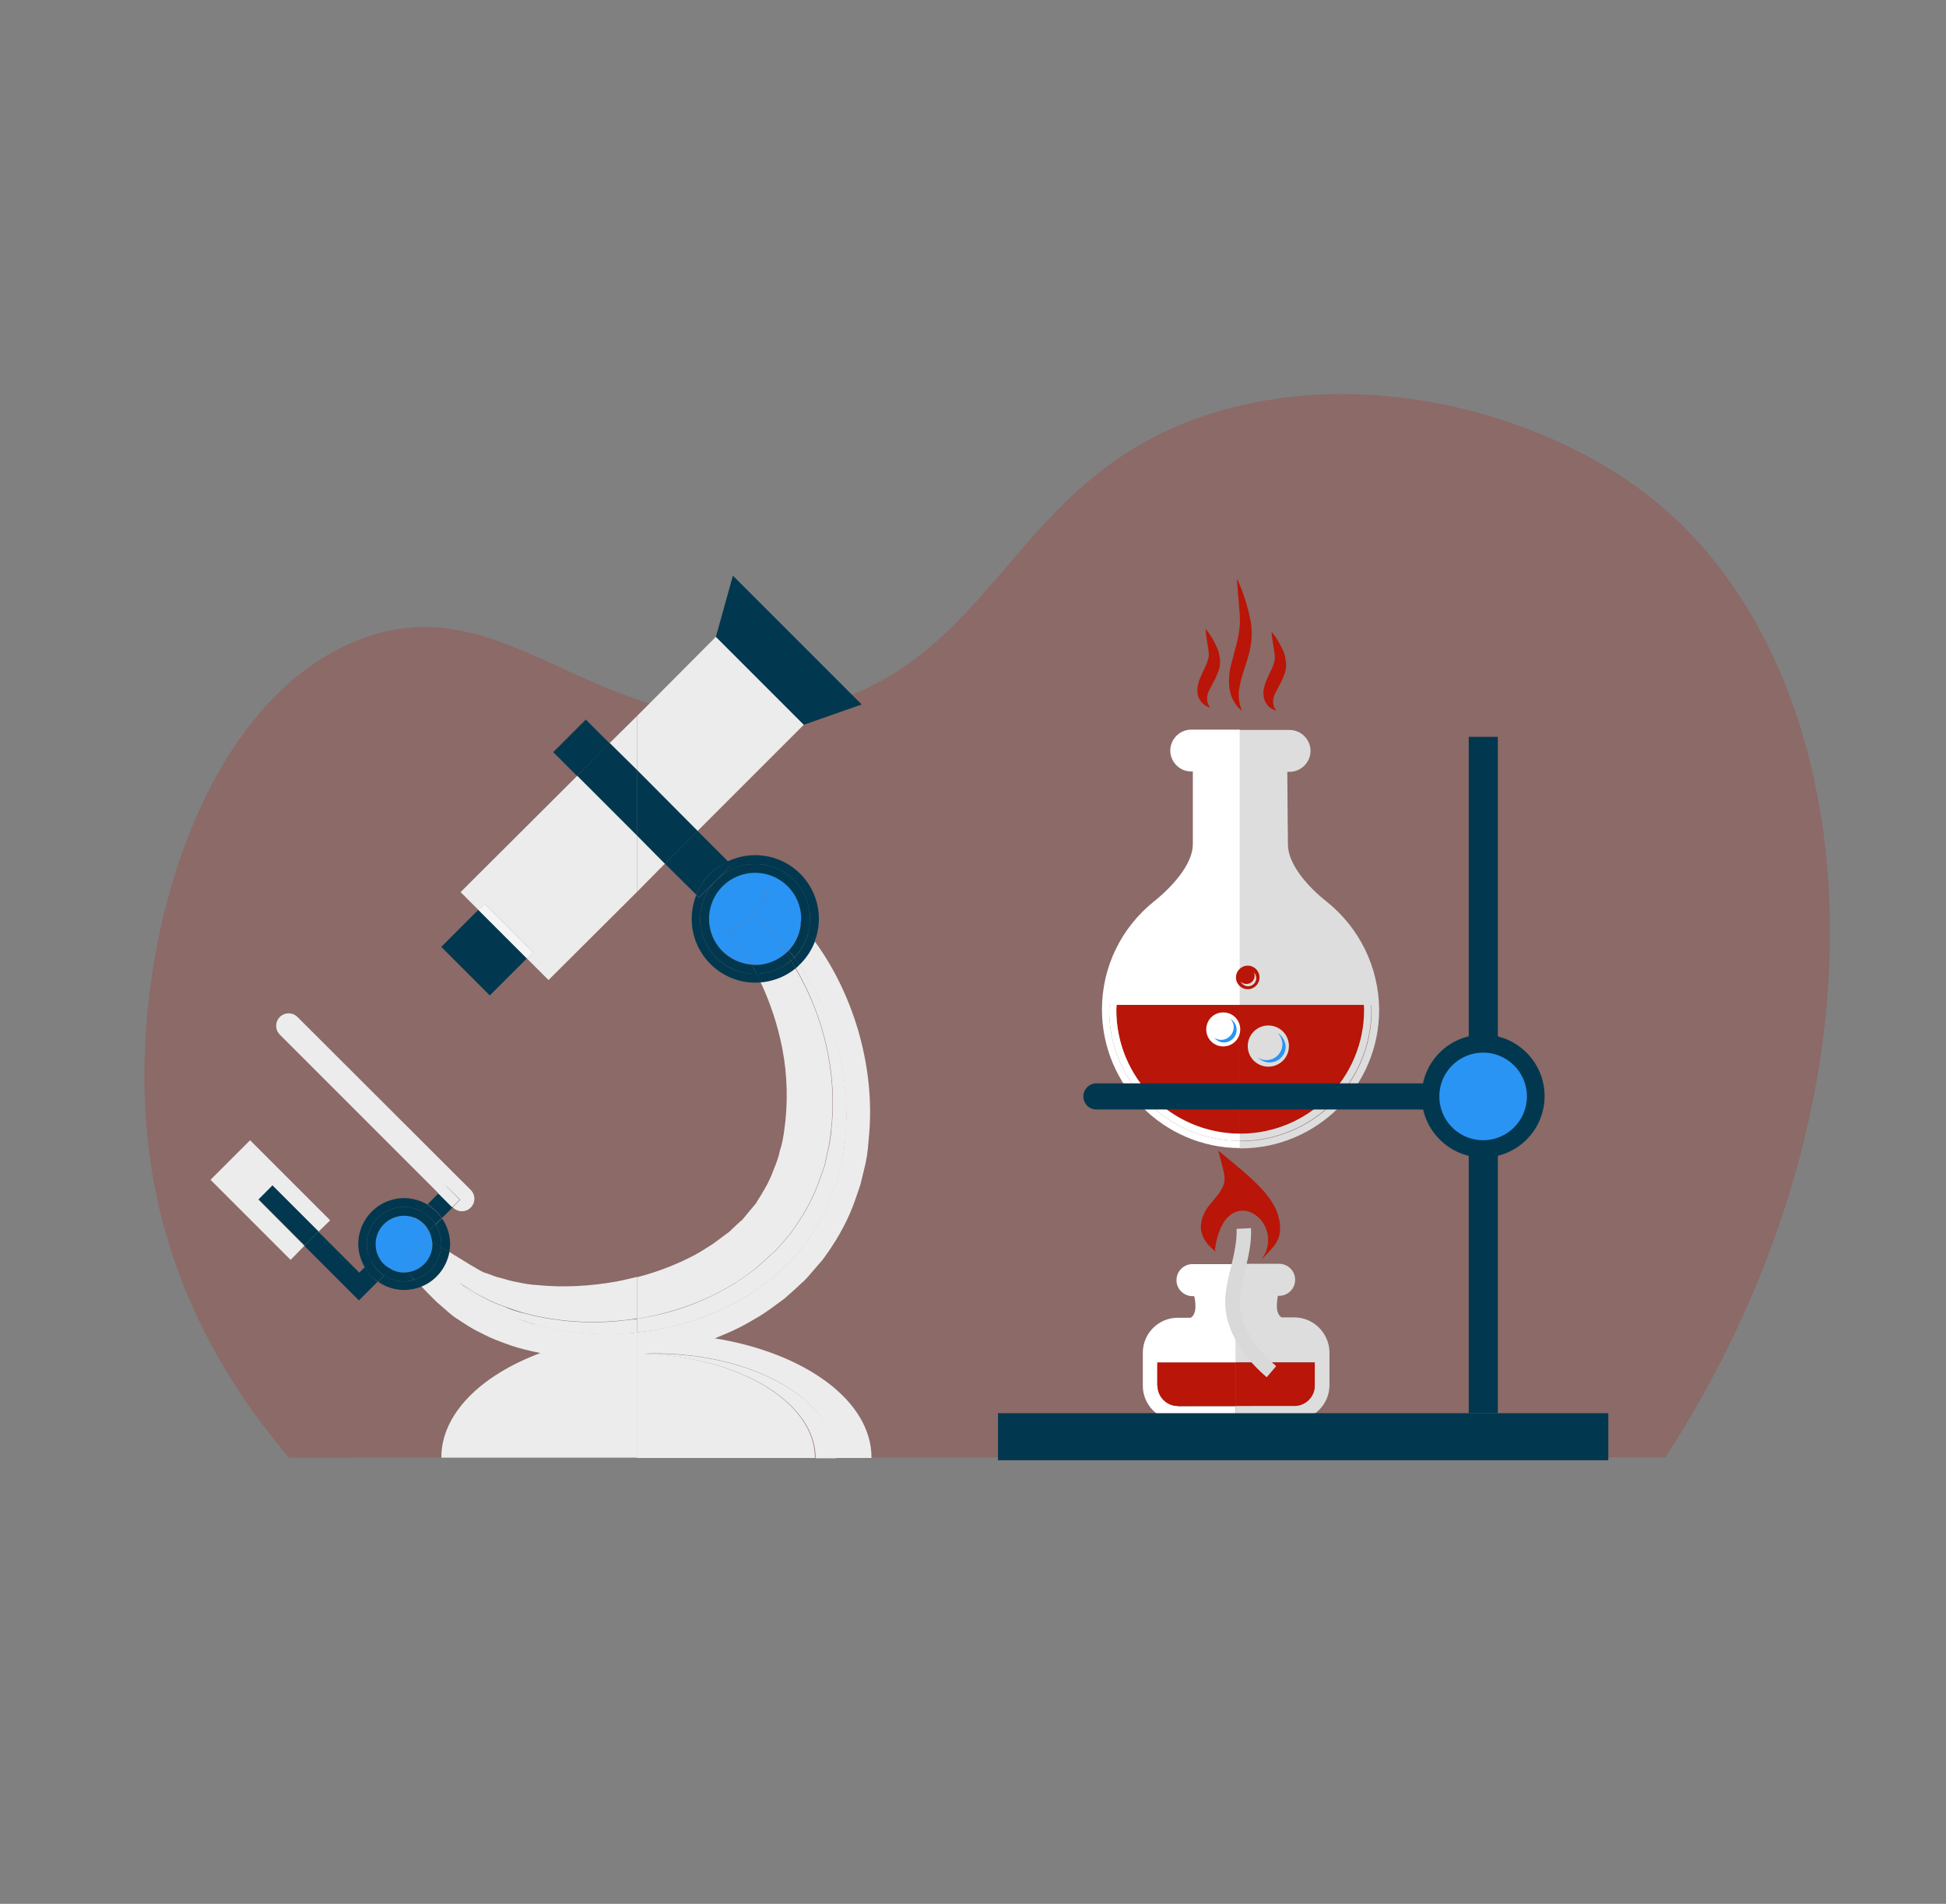 <svg xmlns="http://www.w3.org/2000/svg" xmlns:xlink="http://www.w3.org/1999/xlink" version="1.1" id="Layer_1" x="0px" y="0px" viewBox="0 0 595.3 582.4" style="enable-background:new 0 0 595.3 582.4;" xml:space="preserve">
<rect x="0" y="0" width="595.3" height="582.4" fill="#808080" stroke="none"/>
<style xmlns="http://www.w3.org/2000/svg" type="text/css">
	.st0{opacity:0.2;fill:#b91508;enable-background:new    ;}
	.st1{fill:#FFFFFF;}
	.st2{fill:#DDDDDD;}
	.st3{fill:#b91508;}
	.st4{fill:#2A94F4;}
	.st5{fill:#01384F;}
	.st6{fill:#D9D9D9;}
	.st7{fill:none;}
	.st8{fill:#ECECEC;}
	.st9{fill:#F5F5F5;}
</style>
<path xmlns="http://www.w3.org/2000/svg" class="st0" d="M88.4,445.9c-12.7-15-37.7-47.6-43.1-96.1c-6.5-58.1,15.4-134.5,64-153.9c47.5-18.9,74.6,34.7,136.1,21.3  c61.3-13.3,62.5-72.8,128.1-91.6c47.4-13.6,100.4,1.9,131.6,26.7c65.5,51.9,78.4,178.7,4.4,293.5L88.4,445.9L88.4,445.9z"/>
<g xmlns="http://www.w3.org/2000/svg">
	<path class="st1" d="M360.3,430.1c-3.4,0-6.2-2.8-6.2-6.2v-7.1h24v-30.1h-13.3c-2.7,0-4.9,2.2-4.9,4.9c0,2.7,2.2,4.9,4.9,4.9h0.5   c0.2,0.6,0.4,1.8,0.4,3.3c0,2-1,3.3-1.6,3.3h-3.8c-5.9,0-10.7,4.8-10.7,10.7v10.1c0,5.9,4.8,10.7,10.7,10.7H378v-4.4H360.3z"/>
	<path class="st2" d="M396,403h-3.8c-0.5,0-1.6-1.2-1.6-3.3c0-1.5,0.2-2.6,0.3-3.3h0.4c2.7,0,4.9-2.2,4.9-4.9c0-2.7-2.2-4.9-4.9-4.9   H378v30.1h24.2v7.1c0,3.4-2.8,6.2-6.2,6.2H378v4.4H396c5.9,0,10.7-4.8,10.7-10.7v-10.1C406.6,407.8,401.8,403,396,403z"/>
	<path class="st3" d="M396,430.1c3.4,0,6.2-2.8,6.2-6.2v-7.1H378v13.3H396z"/>
	<path class="st3" d="M354.1,423.9c0,3.4,2.8,6.2,6.2,6.2H378v-13.3h-24V423.9z"/>
	<path class="st2" d="M405.7,275.7c-5.7-4.5-11.7-11.4-11.7-17.3c0-0.7-0.2-16.4-0.2-22.3h0.7c3.5,0,6.4-2.9,6.4-6.4   c0-3.5-2.9-6.4-6.4-6.4h-15.2v2.2v2.2v4v2.2v2.2v71.4h38h2.2c0,0.5,0.1,1,0.1,1.5c0,22.2-18,40.1-40.1,40.1c-0.1,0-0.1,0-0.2,0v2.2   c0.1,0,0.1,0,0.2,0c23.4,0,42.4-19,42.4-42.4C421.8,295.9,415.9,283.8,405.7,275.7z"/>
	<path class="st3" d="M379.2,346.8c0.1,0,0.1,0,0.2,0c20.9,0,37.9-17,37.9-37.9c0-0.5-0.1-1-0.1-1.5h-38V346.8z"/>
	<g>
		<path class="st2" d="M394.3,320c0,3.5-2.8,6.3-6.3,6.3c-3.5,0-6.3-2.8-6.3-6.3c0-3.5,2.8-6.3,6.3-6.3    C391.5,313.7,394.3,316.5,394.3,320z"/>
	</g>
	<g>
		<path class="st4" d="M390.9,316c0.8,0.9,1.4,2.1,1.4,3.4c0,2.7-2.2,4.9-4.9,4.9c-1,0-1.9-0.3-2.6-0.8c0.9,0.9,2.2,1.5,3.6,1.5    c2.7,0,4.9-2.2,4.9-4.9C393.2,318.4,392.2,316.9,390.9,316z"/>
	</g>
	<path class="st3" d="M341.6,307.4c0,0.5-0.1,1-0.1,1.5c0,20.9,16.9,37.8,37.8,37.9v-39.4H341.6z"/>
	<path class="st3" d="M371.6,382.6c-2.9-2.2-3.4-6.5-3.4-6.5l2.6-6c0,0,4.2-4,4-4.3c-0.2-0.3,1.7-4.9,1.7-4.9l0.6-2.8l2.4,2.3   l4.2,3.1l3.9,5.7c0,0,3.1,4.3,2.8,4.6c-0.2,0.3,0,5.7,0,5.7l-2.8,3.1c0,0-0.5,0.8-1.6,2.6C394.1,373.5,374.5,359.9,371.6,382.6z"/>
	<g>
		<path class="st1" d="M379.4,314.9c0,2.9-2.3,5.2-5.2,5.2c-2.9,0-5.2-2.3-5.2-5.2c0-2.9,2.3-5.2,5.2-5.2    C377.1,309.7,379.4,312,379.4,314.9z"/>
	</g>
	<g>
		<path class="st4" d="M376.4,311.7c0.6,0.7,1,1.5,1,2.5c0,2.1-1.7,3.9-3.9,3.9c-0.8,0-1.4-0.3-2-0.6c0.7,0.8,1.7,1.4,2.9,1.4    c2.1,0,3.9-1.7,3.9-3.9C378.3,313.6,377.5,312.4,376.4,311.7z"/>
	</g>
	<g>
		<path class="st3" d="M372.1,383c-2-1.5-3.9-3.4-4.6-6.2c-0.3-1.4-0.1-2.8,0.3-4.2c0.2-0.7,0.5-1.2,0.8-1.9    c0.3-0.6,0.7-1.2,1.1-1.7c1.6-2.1,3.4-3.8,4.3-5.8c0.1-0.2,0.2-0.5,0.3-0.7c0-0.1,0.1-0.3,0.1-0.3l0.1-0.5    c0.1-0.6,0.1-0.9,0.1-1.4c0-1-0.3-2.1-0.6-3.3l-1.3-5l4,3.3c2.3,1.9,4.6,3.8,6.8,5.9c2.2,2.1,4.4,4.4,6,7.2    c1.6,2.7,2.5,6.1,1.9,9.3c-0.2,0.9-0.5,1.5-0.9,2.3c-0.4,0.7-0.9,1.3-1.4,1.9c-1,1.2-2.1,2.2-3.1,3.3c0.7-1.3,1.6-2.5,2.4-3.8    c0.4-0.6,0.7-1.3,1-1.9c0.2-0.5,0.4-1.4,0.4-1.9c0.1-2.8-0.9-5.4-2.6-7.7c-3.2-4.6-8.1-8-12.7-12l2.7-1.6c0.3,1.2,0.6,2.6,0.6,4.1    c0,0.7-0.1,1.7-0.3,2.3l-0.1,0.5l-0.2,0.6c-0.1,0.4-0.3,0.7-0.5,1c-1.4,2.6-3.5,4.2-5.1,6c-0.4,0.4-0.8,0.9-1.1,1.3    c-0.3,0.4-0.6,0.9-0.9,1.4c-0.5,1-0.7,2.1-0.7,3.2C369,378.9,370.5,381,372.1,383z"/>
	</g>
	<g>
		<g>
			<path class="st3" d="M370.1,216.5c0,0-0.4-0.2-1.1-0.5c-0.6-0.3-1.7-1.2-2.3-2.6c-0.4-0.7-0.4-1.7-0.4-2.5c0-0.9,0.3-1.8,0.5-2.6     c0.6-1.6,1.3-3,1.9-4.3c0.2-0.6,0.6-1.2,0.7-1.8c0.2-0.6,0.4-1.2,0.4-1.8c0-0.7-0.1-1.2-0.2-2c-0.1-0.7-0.2-1.3-0.3-1.9     c-0.4-2.4-0.5-4.1-0.5-4.1s1.2,1.3,2.4,3.5c0.3,0.5,0.6,1.2,0.9,1.8c0.3,0.6,0.7,1.5,0.8,2.3c0.2,0.9,0.4,1.9,0.3,2.8     c0,1-0.2,1.9-0.6,2.8c-0.6,1.8-1.5,3.2-2.1,4.4c-0.3,0.6-0.6,1.1-0.8,1.6c-0.2,0.5-0.3,0.9-0.4,1.4c-0.1,0.5,0,0.9,0,1.3     c0.1,0.4,0.1,0.8,0.3,1.2C370,216,370.1,216.5,370.1,216.5z"/>
		</g>
		<g>
			<path class="st3" d="M379.8,217.4c0,0-0.5-0.5-1.3-1.3c-0.7-0.9-1.8-2.5-2.2-4.6c-0.5-2.1-0.4-4.8,0.1-7.3     c0.6-2.5,1.3-4.9,1.9-7.3c0.3-1.2,0.6-2.4,0.7-3.5c0.1-0.6,0.2-1.2,0.2-1.7l0.1-0.8l0-0.9c0-2.5-0.3-4.6-0.4-6.5     c-0.4-3.9-0.5-6.5-0.5-6.5s1.2,2.4,2.4,6.1c0.6,1.9,1.3,4.3,1.7,6.6l0.2,0.9l0.1,1.1c0.1,0.7,0.1,1.4,0.1,2.1     c0,1.4-0.1,2.8-0.4,4.2c-0.5,2.7-1.4,5.2-2.1,7.4c-0.7,2.2-1.2,4.2-1.4,5.9c-0.2,1.8,0.1,3.3,0.3,4.4     C379.7,216.7,379.8,217.4,379.8,217.4z"/>
		</g>
		<g>
			<path class="st3" d="M390.3,217.4c0,0-0.4-0.2-1.1-0.5c-0.7-0.3-1.7-1.2-2.3-2.6c-0.3-0.7-0.4-1.7-0.4-2.5c0-0.9,0.3-1.8,0.5-2.6     c0.6-1.6,1.3-3,1.9-4.3c0.3-0.6,0.6-1.2,0.7-1.8c0.2-0.6,0.4-1.2,0.4-1.8c0-0.7-0.1-1.2-0.2-2c-0.1-0.7-0.2-1.3-0.3-1.9     c-0.4-2.4-0.5-4.1-0.5-4.1s1.2,1.3,2.4,3.5c0.3,0.5,0.6,1.2,0.9,1.8c0.3,0.6,0.7,1.5,0.8,2.3c0.2,0.9,0.4,1.9,0.3,2.8     c0,1-0.2,1.9-0.6,2.8c-0.6,1.8-1.5,3.2-2.1,4.4c-0.3,0.6-0.6,1.1-0.8,1.6c-0.2,0.5-0.3,0.9-0.4,1.4c-0.1,0.5,0,0.9,0,1.3     c0.1,0.4,0.1,0.8,0.3,1.2C390.2,216.9,390.3,217.4,390.3,217.4z"/>
		</g>
	</g>
	<g>
		<path class="st4" d="M347.4,304.5c0,0,0-0.6,0-1.7c0.1-1.1,0-2.6,0.7-4.4c0.6-1.8,1.3-4.1,2.6-6.1c0.6-1,1.2-2.1,1.9-3.1    c0.8-1,1.6-1.9,2.3-2.9c1.7-1.9,3.5-3.6,5.3-5c1.9-1.4,3.6-2.7,5.3-3.5c1.6-0.9,3.1-1.5,4.2-1.8c1-0.3,1.7-0.5,1.7-0.5    s-0.4,0.5-1.1,1.4c-0.7,0.8-1.7,2-2.8,3.3c-1.2,1.3-2.5,2.9-4,4.5c-0.8,0.8-1.4,1.7-2.2,2.5c-0.8,0.8-1.6,1.7-2.3,2.6    c-1.6,1.7-3.1,3.4-4.4,5.1c-0.7,0.8-1.5,1.6-2,2.4c-0.5,0.8-1.1,1.5-1.7,2.2c-1.2,1.3-1.8,2.8-2.5,3.6    C347.8,304,347.4,304.5,347.4,304.5z"/>
	</g>
	<g>
		<rect x="305.3" y="432.3" class="st5" width="186.7" height="14.4"/>
	</g>
	<path class="st1" d="M339.4,307.4c0,0.5-0.1,1-0.1,1.5C339.3,308.4,339.3,307.9,339.4,307.4L339.4,307.4z"/>
	<path class="st1" d="M419.5,307.4L419.5,307.4c0,0.5,0.1,1,0.1,1.5C419.6,308.4,419.5,307.9,419.5,307.4z"/>
	<path class="st2" d="M417.3,308.9c0,20.9-17,37.9-37.9,37.9c-0.1,0-0.1,0-0.2,0v2.2c0.1,0,0.1,0,0.2,0c22.2,0,40.1-18,40.1-40.1   c0-0.5-0.1-1-0.1-1.5h-2.2C417.3,307.9,417.3,308.4,417.3,308.9z"/>
	<path class="st1" d="M341.5,308.9c0-0.5,0.1-1,0.1-1.5h-2.2c0,0.5-0.1,1-0.1,1.5c0,22.1,17.9,40,40,40.1v-2.2   C358.4,346.7,341.5,329.8,341.5,308.9z"/>
	<path class="st1" d="M364.4,223.2c-3.5,0-6.4,2.9-6.4,6.4c0,3.5,2.9,6.4,6.4,6.4h0.5v22.3c0,5.9-6.1,12.8-11.7,17.3   c-10.2,8.1-16.1,20.2-16.1,33.2c0,23.3,18.9,42.3,42.2,42.4V349c-22.1-0.1-40-18-40-40.1c0-0.5,0.1-1,0.1-1.5h2.2h37.7V236v-2.2   v-2.2v-4v-2.2v-2.2H364.4z"/>
	<g>
		<path class="st5" d="M458.2,335.4c0,2.2-1.8,4-4,4H335.4c-2.2,0-4-1.8-4-4l0,0c0-2.2,1.8-4,4-4h118.8    C456.4,331.3,458.2,333.1,458.2,335.4L458.2,335.4z"/>
	</g>
	<g>
		<rect x="449.3" y="225.4" class="st5" width="8.9" height="206.9"/>
	</g>
	<circle class="st4" cx="453.7" cy="335.4" r="16.1"/>
	<path class="st5" d="M453.7,354.1c-10.3,0-18.8-8.4-18.8-18.8s8.4-18.8,18.8-18.8c10.3,0,18.8,8.4,18.8,18.8   S464.1,354.1,453.7,354.1z M453.7,322c-7.4,0-13.4,6-13.4,13.4c0,7.4,6,13.4,13.4,13.4c7.4,0,13.4-6,13.4-13.4   C467.1,328,461.1,322,453.7,322z"/>
	<path class="st3" d="M381.7,295.4c-2,0-3.6,1.6-3.6,3.6c0,2,1.6,3.6,3.6,3.6c2,0,3.6-1.6,3.6-3.6   C385.3,297,383.7,295.4,381.7,295.4z M381.8,301.7c-1,0-1.8-0.6-2.3-1.4c0.5,0.4,1.1,0.7,1.8,0.7c1.4,0,2.5-1.1,2.5-2.5   c0-0.4-0.1-0.8-0.3-1.1c0.5,0.5,0.8,1.1,0.8,1.8C384.3,300.6,383.2,301.7,381.8,301.7z"/>
	<g>
		<g>
			<path class="st6" d="M387.5,421.3c-8.9-7.6-13.5-16.7-12.6-25.2c0.3-3,1-5.9,1.7-8.6c0.9-3.9,1.8-7.6,1.7-11.6l4.4-0.2     c0.2,4.6-0.8,8.7-1.8,12.8c-0.7,2.7-1.3,5.3-1.6,8.1c-1,9.9,7.4,18.2,11.1,21.3L387.5,421.3z"/>
		</g>
	</g>
</g>
<g xmlns="http://www.w3.org/2000/svg">
	<path class="st7" d="M218.1,380.5l5-3.7l2.2-2.1l1.1-1l0.6-0.5l0.1-0.1l2.4-2.9c0.7-0.9,1.9-2.1,2.1-2.7c1.6-2.5,3.8-6,5.1-9.8   c0.7-1.9,1.4-3.8,1.9-5.8c0.6-1.9,1-4,1.3-6.1c1.2-8.2,1-16.9-0.6-25.1c-1.4-7.2-3.6-14-6.6-20.2c-0.6,0-1.1,0.1-1.7,0.1   c-10.7,0-19.5-8.7-19.5-19.5c0-2.6,0.5-5.1,1.4-7.3l-9.6-9.6l-8.6,8.6v117.9c6.2-1.6,12.2-3.9,17.8-6.9   C214.6,382.8,216.3,381.6,218.1,380.5z"/>
	
		<rect x="140.1" y="281" transform="matrix(0.707 -0.707 0.707 0.707 -162.724 190.042)" class="st5" width="16.1" height="21"/>
	<path class="st5" d="M135.2,372.6l3.3-3.3l-4.3-4.3l-3.4,3.4C132.5,369.5,134,370.9,135.2,372.6z"/>
	<path class="st5" d="M111.5,387.7l-1.6,1.6l-12.5-12.5l-4.3,4.3l16.7,16.7l0,0l0,0l5.7-5.7C113.9,391,112.6,389.5,111.5,387.7z"/>
	<path class="st8" d="M217.5,396.5c2.4-1.1,4.7-2.5,7-3.8c2.3-1.4,4.5-3.1,6.7-4.7l3.1-2.8l1.5-1.4l0.8-0.7l0.4-0.3l0.8-0.9l2.3-2.6   c0.8-1,1.4-1.5,2.4-3c3.8-5.3,6.4-10.3,8.2-15.5l1.4-3.9c0.4-1.3,0.6-2.7,0.9-4c0.7-2.7,1-5.3,1.3-8c1.1-10.6-0.2-21-3-30.4   c-2-6.6-4.7-12.7-8-18.3c-2.9,2.4-6.6,4-10.6,4.3c2.9,6.2,5.2,13,6.6,20.2c1.6,8.2,1.8,16.9,0.6,25.1c-0.3,2.1-0.6,4.1-1.3,6.1   c-0.4,2-1.1,3.9-1.9,5.8c-1.3,3.8-3.5,7.3-5.1,9.8c-0.2,0.6-1.4,1.8-2.1,2.7l-2.4,2.9l-0.1,0.1l-0.6,0.5l-1.1,1l-2.2,2.1l-5,3.7   c-1.8,1.1-3.5,2.3-5.4,3.3c-5.6,3-11.6,5.3-17.8,6.9v12.7C202.5,402.2,210.1,400,217.5,396.5z"/>
	<path class="st8" d="M192.5,407.8c-9.7,0.8-19.1-0.1-27.8-2.4c-2.2-0.5-4.3-1.2-6.3-2.1c-2.1-0.7-4.1-1.6-6-2.6   c-1.9-0.9-3.9-2.2-5.8-3.4c-2.1-1.3-3.1-2.4-4.5-3.6l-1.3-1.1l-0.2-0.2c0.5,0.4,1.1,0.8,1.8,1.2c1.9,1.3,4,2.6,5.8,3.4   c1.9,1,3.9,1.9,6,2.6c2.1,0.8,4.2,1.5,6.3,2.1c8.7,2.3,18.1,3.2,27.8,2.4c2.2-0.2,4.4-0.4,6.6-0.8v-12.7c-2.1,0.5-4.1,1-6.2,1.4   c-8.3,1.5-16.7,1.9-24.4,1.1c-2-0.1-3.8-0.4-5.6-0.8c-1.9-0.3-3.6-0.8-5.3-1.3c-1.9-0.4-3.1-1-4.5-1.5c-1.3-0.2-3.2-1.6-4.9-2.5   c-2.3-1.4-4.4-2.7-6.5-4c-0.9,4.8-4.2,8.8-8.6,10.5c0.6,0.6,1.1,1.2,1.7,1.8l2,2l1,1l1.5,1.3c1.6,1.3,2.6,2.5,5,4   c2.1,1.4,4.4,2.9,6.5,3.9c2.1,1.1,4.4,2.2,6.7,3c2.3,0.9,4.7,1.7,7.1,2.3c1.6,0.4,3.3,0.8,4.9,1.1c-18.2,6.8-30.3,18.6-30.3,32   h59.9v-38.4C194.1,407.7,193.3,407.8,192.5,407.8z"/>
	<path class="st8" d="M218.7,409.4c1.9-0.8,3.9-1.6,5.8-2.5c2.7-1.2,5.3-2.8,7.9-4.3c2.6-1.6,5-3.5,7.5-5.3l3.5-3.1l1.7-1.6l0.9-0.8   l0.4-0.4l0.9-1l2.5-2.9c0.9-1.1,1.6-1.7,2.7-3.3c4.3-6,7.2-11.6,9.2-17.4l1.5-4.4c0.4-1.5,0.7-3,1.1-4.5c0.8-3,1.2-6,1.4-9   c1.3-12-0.2-23.6-3.3-34.1c-3-10-7.5-19.1-13.2-26.9c-1,2.7-2.7,5.2-4.8,7.2c4.7,6.7,8.5,14.5,11.1,23c2.8,9.4,4.1,19.7,3,30.4   c-0.2,2.7-0.6,5.3-1.3,8c-0.3,1.3-0.5,2.7-0.9,4l-1.4,3.9c-1.8,5.2-4.4,10.2-8.2,15.5c-1,1.5-1.6,2-2.4,3l-2.3,2.6l-0.8,0.9   l-0.4,0.4l-0.8,0.7l-1.5,1.4l-3.1,2.7c-2.2,1.6-4.4,3.3-6.7,4.7c-2.3,1.3-4.6,2.7-7,3.8c-8.8,4.2-17.9,6.5-26.9,7.5V446h54.5   c0-17-23.1-30.9-52.3-31.9c1,0,2.1-0.1,3.1-0.1c30.6,0,55.4,14.3,55.4,32h11.1C266.7,428.6,246.4,413.9,218.7,409.4z"/>
	<path class="st8" d="M188.3,404.2c-9.7,0.8-19.1-0.1-27.8-2.4c-2.2-0.5-4.3-1.2-6.3-2.1c-2.1-0.7-4.1-1.6-6-2.6   c-1.9-0.9-3.9-2.2-5.8-3.4c-0.7-0.4-1.3-0.8-1.8-1.2l0.2,0.2l1.3,1.1c1.4,1.2,2.3,2.3,4.5,3.6c1.9,1.3,4,2.6,5.8,3.4   c1.9,1,3.9,1.9,6,2.6c2.1,0.8,4.2,1.5,6.3,2.1c8.7,2.3,18.1,3.2,27.8,2.4c0.8-0.1,1.6-0.2,2.4-0.2v-4.2   C192.7,403.7,190.5,404,188.3,404.2z"/>
	<path class="st8" d="M251.4,314.5c2.8,9.4,4.1,19.7,3,30.4c-0.2,2.7-0.6,5.3-1.3,8c-0.3,1.3-0.5,2.7-0.9,4l-1.4,3.9   c-1.8,5.2-4.4,10.2-8.2,15.5c-1,1.5-1.6,2-2.4,3l-2.3,2.6l-0.8,0.9l-0.4,0.3l-0.8,0.7l-1.5,1.4l-3.1,2.8c-2.2,1.6-4.4,3.2-6.7,4.7   c-2.3,1.3-4.6,2.7-7,3.8c-7.4,3.6-15.1,5.8-22.7,6.9v4.2c8.9-0.9,18.1-3.3,26.9-7.5c2.4-1.1,4.7-2.5,7-3.8c2.3-1.4,4.5-3.1,6.7-4.7   l3.1-2.7l1.5-1.4l0.8-0.7l0.4-0.4l0.8-0.9l2.3-2.6c0.8-1,1.4-1.5,2.4-3c3.8-5.3,6.4-10.3,8.2-15.5l1.4-3.9c0.4-1.3,0.6-2.7,0.9-4   c0.7-2.7,1-5.3,1.3-8c1.1-10.6-0.2-21-3-30.4c-2.5-8.5-6.4-16.2-11.1-23c-0.4,0.4-0.7,0.7-1.1,1   C246.7,301.7,249.4,307.9,251.4,314.5z"/>
	<path class="st4" d="M222.7,284.9c5.3-2.4,9.6-6.8,12-12.1c1.2,1,2.4,2,3.7,3.1c2.3,2,4.5,4.3,6.5,6.7c0.1-0.5,0.2-1,0.2-1.6   c0-7.8-6.3-14.1-14.1-14.1c-7.8,0-14.1,6.3-14.1,14.1c0,7.4,5.7,13.4,13,14c-1.4-2.4-2.9-4.7-4.5-6.8   C224.6,287.2,223.7,286,222.7,284.9z"/>
	<path class="st4" d="M240.4,291.6c-0.5-0.7-1-1.5-1.5-2.2c-2.5-3.2-5.1-6.2-8-8.8c0,0,0,0,0,0c1.1,0.9,2.1,1.8,3.3,2.8   c2.5,2.2,4.8,4.7,7,7.4c2.1-2.2,3.4-5,3.8-8.2c-2.1-2.4-4.2-4.7-6.5-6.7c-1.3-1.1-2.5-2.1-3.7-3.1c-2.5,5.3-6.8,9.7-12,12.1   c0.9,1.1,1.9,2.3,2.7,3.4c1.6,2.1,3.1,4.4,4.5,6.8c0.4,0,0.8,0.1,1.1,0.1C234.6,295.2,237.9,293.8,240.4,291.6z"/>
	<path class="st4" d="M234.2,283.4c-1.1-1-2.2-1.9-3.3-2.8c0,0,0,0,0,0c2.8,2.6,5.5,5.6,8,8.8c0.5,0.7,1,1.5,1.5,2.2   c0.3-0.3,0.6-0.5,0.9-0.8C239.1,288.1,236.7,285.6,234.2,283.4z"/>
	<path class="st4" d="M123.6,371.9c-4.8,0-8.7,3.9-8.7,8.7c0,1.1,0.2,2.2,0.6,3.2l11.3-11.3C125.8,372.1,124.7,371.9,123.6,371.9z"/>
	<path class="st4" d="M123.6,389.3c0.3,0,0.7-0.1,1-0.1c-0.5-0.6-1-1.1-1.6-1.7c3.3-2.2,6.1-5,7.8-8.5c0.5,0.3,0.9,0.6,1.4,0.9   c-0.1-1.2-0.4-2.4-1-3.4l-11.7,11.7C120.7,388.9,122.1,389.3,123.6,389.3z"/>
	<path class="st4" d="M126.7,372.5l-11.3,11.3c0.8,1.9,2.2,3.5,4,4.5l11.7-11.7C130.3,374.7,128.7,373.2,126.7,372.5z"/>
	<path class="st4" d="M123,387.5c0.5,0.6,1.1,1.1,1.6,1.7c4.3-0.5,7.7-4.2,7.7-8.6c0-0.2-0.1-0.5-0.1-0.7c-0.5-0.3-0.9-0.6-1.4-0.9   C129.1,382.5,126.3,385.4,123,387.5z"/>
	<path class="st5" d="M135,380.6c0,0.3-0.1,0.6-0.1,1c0.8,0.5,1.7,1,2.5,1.6c0.1-0.8,0.3-1.7,0.3-2.5c0-3-0.9-5.7-2.5-8l-1.9,1.9   C134.3,376.3,135,378.4,135,380.6z"/>
	<path class="st5" d="M123.6,392c-2.2,0-4.3-0.7-6-1.8l-1.9,1.9c2.3,1.6,5,2.5,8,2.5c1.8,0,3.6-0.4,5.2-1c-0.7-0.7-1.4-1.5-2.1-2.1   C125.7,391.8,124.7,392,123.6,392z"/>
	<path class="st5" d="M112.2,380.6c0-6.3,5.1-11.4,11.4-11.4c1.9,0,3.6,0.5,5.2,1.3l2-2c-2.1-1.2-4.5-2-7.1-2   c-7.8,0-14.1,6.3-14.1,14.1c0,2.6,0.8,5,2,7.1l2-2C112.7,384.2,112.2,382.5,112.2,380.6z"/>
	<path class="st5" d="M113.5,385.7l-2,2c1,1.8,2.4,3.3,4.1,4.4l1.9-1.9C115.8,389.1,114.4,387.6,113.5,385.7z"/>
	<path class="st5" d="M133.2,374.5l1.9-1.9c-1.2-1.7-2.7-3-4.4-4.1l-2,2C130.6,371.4,132.1,372.8,133.2,374.5z"/>
	<path class="st5" d="M137.4,383.1c-0.9-0.5-1.7-1-2.5-1.6c-0.4,4.8-3.7,8.7-8.2,10c0.7,0.7,1.4,1.4,2.1,2.1   C133.2,391.9,136.5,387.9,137.4,383.1z"/>
	<path class="st5" d="M133.2,374.5l-2,2c0.5,1,0.9,2.2,1,3.4c0.9,0.5,1.8,1.1,2.7,1.7c0-0.3,0.1-0.6,0.1-1   C135,378.4,134.3,376.3,133.2,374.5z"/>
	<path class="st5" d="M124.6,389.2c-0.3,0-0.7,0.1-1,0.1c-1.5,0-2.9-0.4-4.1-1.1l-2,2c1.8,1.1,3.8,1.8,6,1.8c1.1,0,2.1-0.2,3.1-0.5   c0,0,0,0,0,0C126,390.7,125.3,389.9,124.6,389.2z"/>
	<path class="st5" d="M114.9,380.6c0-4.8,3.9-8.7,8.7-8.7c1.1,0,2.2,0.2,3.2,0.6l2-2c-1.6-0.8-3.3-1.3-5.2-1.3   c-6.3,0-11.4,5.1-11.4,11.4c0,1.9,0.5,3.6,1.3,5.2l2-2C115.1,382.8,114.9,381.7,114.9,380.6z"/>
	<path class="st5" d="M131.2,376.5l2-2c-1.1-1.7-2.6-3.1-4.5-4.1l-2,2C128.7,373.2,130.3,374.7,131.2,376.5z"/>
	<path class="st5" d="M115.5,383.7l-2,2c0.9,1.8,2.3,3.4,4.1,4.5l2-2C117.7,387.3,116.2,385.7,115.5,383.7z"/>
	<path class="st5" d="M132.3,380.6c0,4.5-3.4,8.1-7.7,8.6c0.7,0.7,1.4,1.5,2.1,2.3c0,0,0,0,0,0c4.5-1.3,7.8-5.2,8.2-10   c-0.9-0.6-1.8-1.1-2.7-1.7C132.3,380.1,132.3,380.3,132.3,380.6z"/>
	<polygon class="st8" points="213.4,254.2 245.9,221.7 219,194.8 194.9,219 194.9,235.6  "/>
	<polygon class="st8" points="194.9,255.6 194.9,272.8 203.4,264.2  "/>
	<polygon class="st8" points="176.6,237.3 140.9,272.9 146.4,278.4 148.3,276.5 163.1,291.3 161.2,293.2 167.8,299.8 194.9,272.8    194.9,255.6  "/>
	<polygon class="st8" points="194.9,219 186.5,227.3 194.9,235.6  "/>
	
		<rect x="153.4" y="274.4" transform="matrix(0.707 -0.707 0.707 0.707 -156.1 192.84)" class="st9" width="2.7" height="21"/>
	
		<rect x="170.9" y="223.5" transform="matrix(0.707 -0.707 0.707 0.707 -109.601 192.899)" class="st5" width="14.1" height="10.3"/>
	<path class="st5" d="M213,273.7c1.8-4.5,5.3-8.2,9.7-10.2l-9.3-9.3l-10,10L213,273.7z"/>
	<polygon class="st5" points="194.9,255.6 203.4,264.2 213.4,254.2 194.9,235.6  "/>
	<polygon class="st5" points="194.9,235.6 186.5,227.3 176.6,237.3 194.9,255.6  "/>
	<polygon class="st5" points="263.6,215.5 224.2,176.1 219,194.8 245.9,221.7  "/>
	<path class="st8" d="M140.8,367l-2.3,2.3l0.1,0.1c1.5,1.5,3.9,1.5,5.4,0c1.5-1.5,1.5-3.9,0-5.4L91,311.1c-1.5-1.5-3.9-1.5-5.4,0   c-1.5,1.5-1.5,3.9,0,5.4l48.6,48.6l2.3-2.3L140.8,367z"/>
	<rect x="135.8" y="363" transform="matrix(0.707 -0.707 0.707 0.707 -218.589 204.45)" class="st8" width="3.3" height="6"/>
	<polygon class="st8" points="83.3,362.7 97.4,376.8 101,373.3 76.5,348.8 64.4,360.9 88.9,385.4 93.1,381.1 79.1,367  "/>
	
		<rect x="85.2" y="362" transform="matrix(0.707 -0.707 0.707 0.707 -237.05 171.175)" class="st5" width="6" height="19.9"/>
	<path class="st8" d="M200.3,414.1c-1.1,0-2.1,0.1-3.1,0.1c29.1,0.9,52.3,14.8,52.3,31.9h6.3C255.6,428.4,230.8,414.1,200.3,414.1z"/>
	<path class="st5" d="M219.5,268.9c3-2.8,7.1-4.6,11.5-4.6c9.3,0,16.8,7.5,16.8,16.8c0,1.5-0.2,2.9-0.6,4.3c0.4,0.5,0.7,0.9,1.1,1.4   c0.3,0.4,0.6,0.8,0.9,1.2c0.8-2.1,1.3-4.5,1.3-6.9c0-10.8-8.7-19.5-19.5-19.5c-3,0-5.8,0.7-8.4,1.9l1.1,1.1L219.5,268.9z"/>
	<path class="st5" d="M231,297.9c-9.3,0-16.8-7.5-16.8-16.8c0-4.5,1.8-8.5,4.6-11.5l-5,5l-0.8-0.8c-0.9,2.3-1.4,4.7-1.4,7.3   c0,10.7,8.7,19.5,19.5,19.5c0.6,0,1.1,0,1.7-0.1c-0.4-0.9-0.8-1.8-1.3-2.6C231.4,297.9,231.2,297.9,231,297.9z"/>
	<path class="st5" d="M247.3,285.4c-0.8,2.9-2.3,5.5-4.3,7.6c0,0,0.1,0.1,0.1,0.1c0.5,0.7,0.9,1.4,1.4,2.1c2.1-2,3.7-4.4,4.8-7.2   c-0.3-0.4-0.6-0.8-0.9-1.2C248,286.3,247.7,285.8,247.3,285.4z"/>
	<path class="st5" d="M231.5,297.9c0.4,0.8,0.8,1.7,1.3,2.6c4-0.4,7.7-1.9,10.6-4.3c-0.5-0.8-0.9-1.5-1.4-2.3   C239.1,296.3,235.5,297.8,231.5,297.9z"/>
	<path class="st5" d="M243,292.9c-0.3,0.3-0.7,0.6-1,1c0.5,0.8,1,1.5,1.4,2.3c0.4-0.3,0.8-0.7,1.1-1c-0.5-0.7-0.9-1.4-1.4-2.1   C243,293,243,293,243,292.9z"/>
	<path class="st5" d="M231,297.9c0.2,0,0.3,0,0.5,0c0,0,0-0.1-0.1-0.1c-0.5-0.9-1-1.8-1.5-2.7c-7.3-0.6-13-6.6-13-14   c0-7.8,6.3-14.1,14.1-14.1c7.8,0,14.1,6.3,14.1,14.1c0,0.5-0.1,1-0.2,1.6c0.8,0.9,1.5,1.8,2.3,2.7c0.4-1.4,0.6-2.8,0.6-4.3   c0-9.3-7.5-16.8-16.8-16.8c-4.5,0-8.5,1.8-11.5,4.6l-0.7,0.7c-2.8,3-4.6,7.1-4.6,11.5C214.2,290.4,221.8,297.9,231,297.9z"/>
	<path class="st5" d="M231,295.2c-0.4,0-0.8-0.1-1.1-0.1c0.5,0.9,1.1,1.7,1.5,2.7c0,0,0,0.1,0.1,0.1c4-0.1,7.6-1.6,10.4-4   c-0.5-0.8-1-1.5-1.5-2.3C237.9,293.8,234.6,295.2,231,295.2z"/>
	<path class="st5" d="M241.3,290.8c0.6,0.7,1.1,1.4,1.7,2.1c2-2.1,3.5-4.7,4.3-7.6c-0.7-0.9-1.5-1.8-2.3-2.7   C244.7,285.8,243.3,288.6,241.3,290.8z"/>
	<path class="st5" d="M240.4,291.6c0.5,0.8,1,1.5,1.5,2.3c0.4-0.3,0.7-0.6,1-1c-0.6-0.7-1.1-1.4-1.7-2.1   C241,291.1,240.7,291.3,240.4,291.6z"/>
	<path class="st5" d="M213,273.7l0.8,0.8l5-5c0.2-0.2,0.4-0.5,0.7-0.7l4.3-4.3l-1.1-1.1C218.3,265.6,214.8,269.2,213,273.7z"/>
	<path d="M218.8,269.5l0.7-0.7C219.3,269.1,219.1,269.3,218.8,269.5z"/>
</g>
</svg>